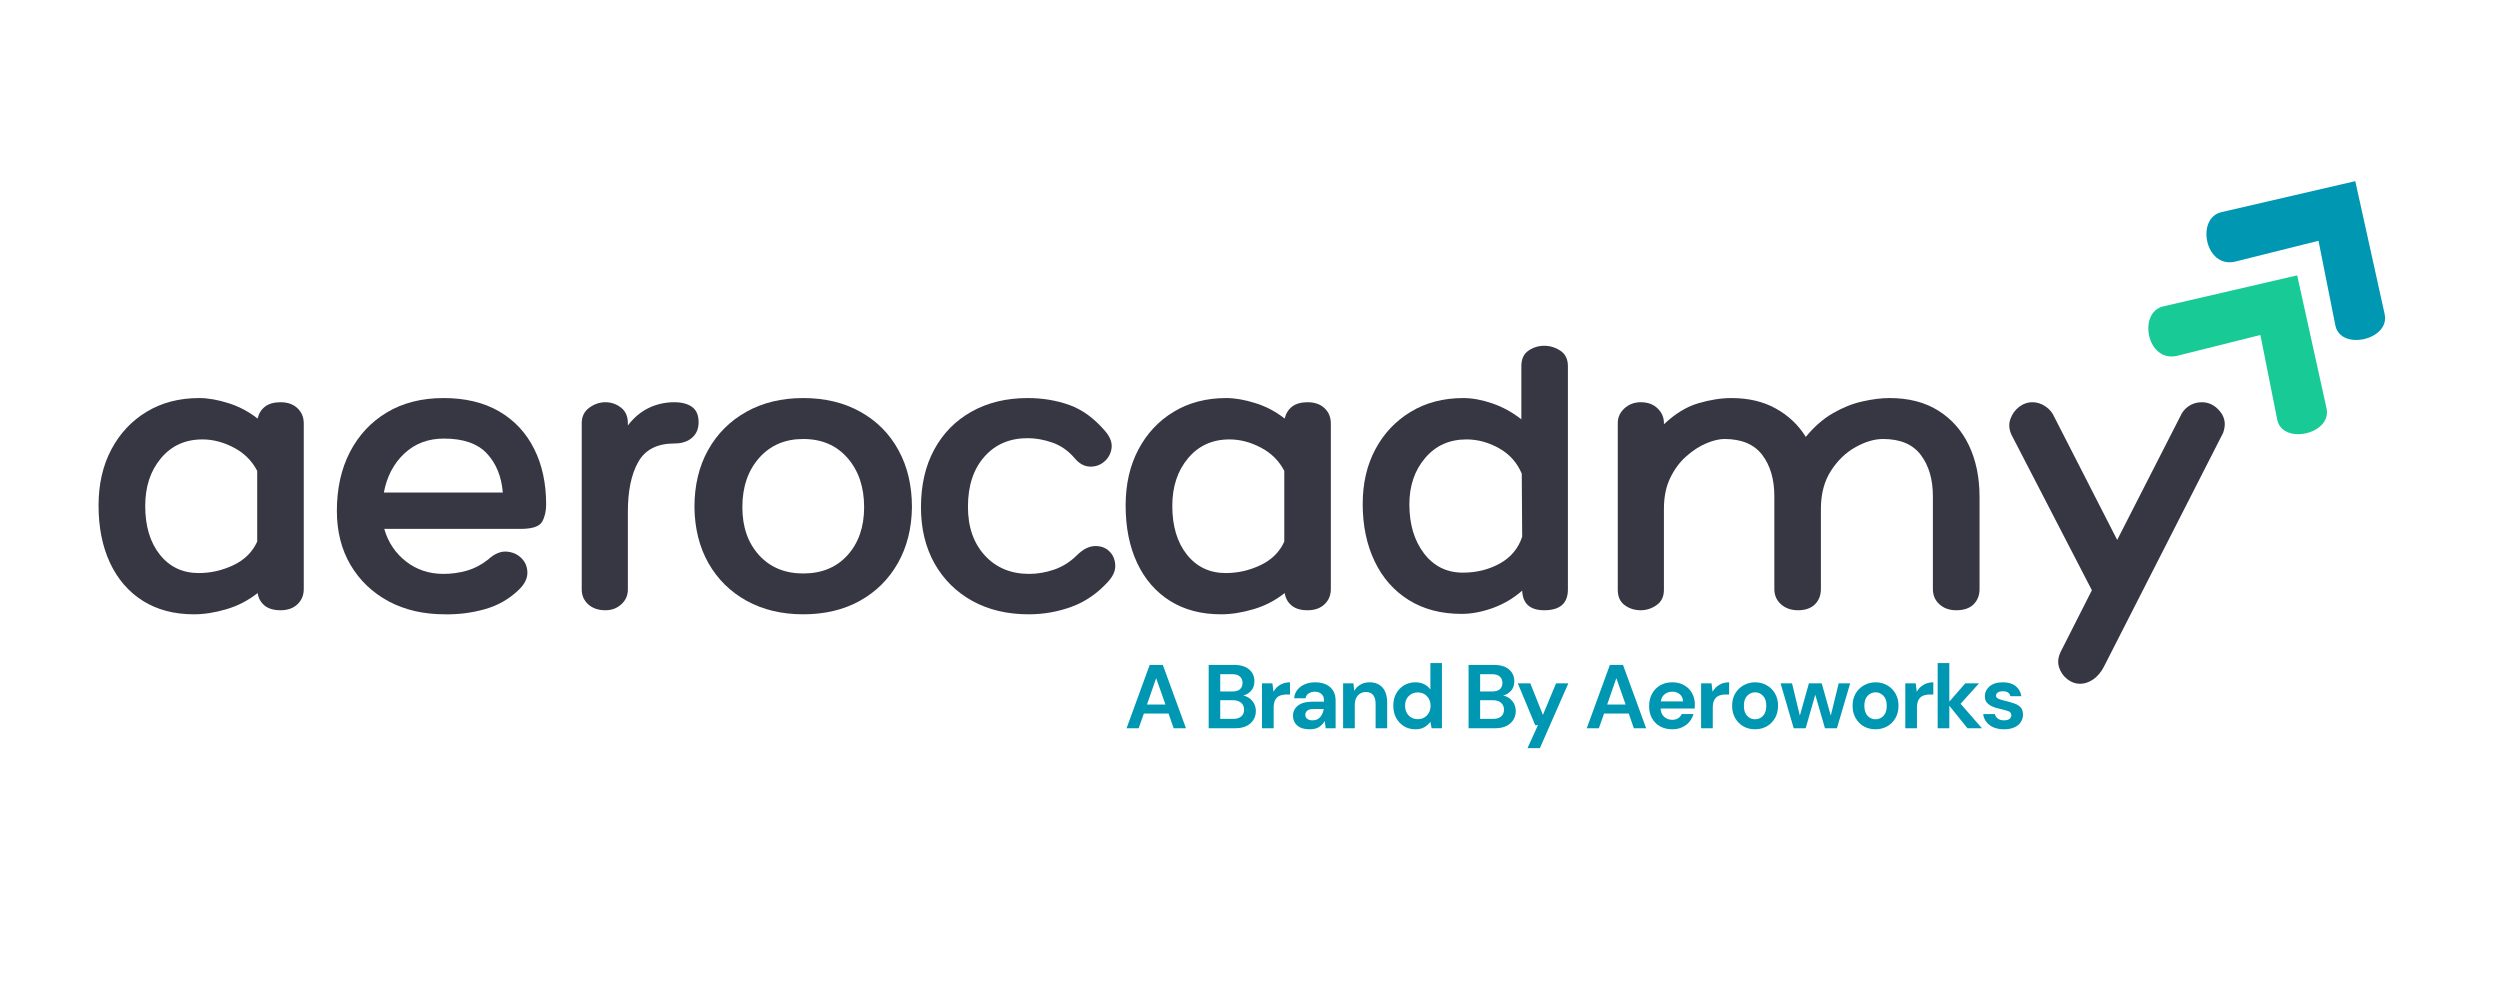 <svg xmlns="http://www.w3.org/2000/svg" xmlns:xlink="http://www.w3.org/1999/xlink" width="500" zoomAndPan="magnify" viewBox="0 0 375 150" height="200" preserveAspectRatio="xMidYMid meet" version="1.0"><defs><g/><clipPath id="0b58804ccf"><path d="M 322 41 L 350 41 L 350 66 L 322 66 Z M 322 41 " clip-rule="nonzero"/></clipPath><clipPath id="ce5be537b4"><path d="M 317.586 51.75 L 329.734 32.055 L 358.914 50.051 L 346.766 69.746 Z M 317.586 51.75 " clip-rule="nonzero"/></clipPath><clipPath id="daeff8416e"><path d="M 317.586 51.75 L 329.734 32.055 L 358.914 50.051 L 346.766 69.746 Z M 317.586 51.75 " clip-rule="nonzero"/></clipPath><clipPath id="7b1b4598e5"><path d="M 330 27 L 358 27 L 358 51 L 330 51 Z M 330 27 " clip-rule="nonzero"/></clipPath><clipPath id="6abb351740"><path d="M 326.305 37.617 L 338.453 17.926 L 367.629 35.922 L 355.48 55.617 Z M 326.305 37.617 " clip-rule="nonzero"/></clipPath><clipPath id="19eae8f8dc"><path d="M 326.305 37.617 L 338.453 17.926 L 367.629 35.922 L 355.48 55.617 Z M 326.305 37.617 " clip-rule="nonzero"/></clipPath></defs><g fill="#373643" fill-opacity="1"><g transform="translate(13.564, 91.537)"><g><path d="M 28.516 -31.203 C 29.578 -31.203 30.422 -30.906 31.047 -30.312 C 31.68 -29.727 32 -28.961 32 -28.016 L 32 -3.188 C 32 -2.25 31.68 -1.484 31.047 -0.891 C 30.422 -0.297 29.578 0 28.516 0 C 27.492 0 26.695 -0.234 26.125 -0.703 C 25.551 -1.172 25.203 -1.797 25.078 -2.578 C 23.68 -1.473 22.125 -0.664 20.406 -0.156 C 18.695 0.352 17.066 0.609 15.516 0.609 C 12.566 0.609 10.02 -0.062 7.875 -1.406 C 5.727 -2.758 4.082 -4.66 2.938 -7.109 C 1.789 -9.566 1.219 -12.43 1.219 -15.703 C 1.219 -18.891 1.852 -21.688 3.125 -24.094 C 4.395 -26.508 6.16 -28.398 8.422 -29.766 C 10.691 -31.141 13.32 -31.828 16.312 -31.828 C 17.613 -31.828 19.062 -31.578 20.656 -31.078 C 22.25 -30.586 23.723 -29.812 25.078 -28.75 C 25.242 -29.488 25.609 -30.082 26.172 -30.531 C 26.742 -30.977 27.523 -31.203 28.516 -31.203 Z M 16.25 -5.578 C 18.051 -5.578 19.785 -5.973 21.453 -6.766 C 23.129 -7.566 24.316 -8.742 25.016 -10.297 L 25.016 -20.906 C 24.234 -22.414 23.066 -23.578 21.516 -24.391 C 19.961 -25.211 18.391 -25.625 16.797 -25.625 C 14.223 -25.625 12.148 -24.68 10.578 -22.797 C 9.004 -20.922 8.219 -18.535 8.219 -15.641 C 8.219 -12.609 8.953 -10.172 10.422 -8.328 C 11.891 -6.492 13.832 -5.578 16.25 -5.578 Z M 16.25 -5.578 "/></g></g></g><g fill="#373643" fill-opacity="1"><g transform="translate(48.999, 91.537)"><g><path d="M 17.531 -5.453 C 18.719 -5.453 19.883 -5.613 21.031 -5.938 C 22.176 -6.27 23.238 -6.828 24.219 -7.609 C 25.156 -8.461 26.07 -8.859 26.969 -8.797 C 27.875 -8.734 28.625 -8.406 29.219 -7.812 C 29.812 -7.219 30.109 -6.484 30.109 -5.609 C 30.109 -4.734 29.676 -3.883 28.812 -3.062 C 27.383 -1.676 25.688 -0.707 23.719 -0.156 C 21.758 0.395 19.758 0.648 17.719 0.609 C 14.531 0.609 11.719 -0.039 9.281 -1.344 C 6.852 -2.656 4.953 -4.473 3.578 -6.797 C 2.211 -9.129 1.531 -11.832 1.531 -14.906 C 1.531 -18.25 2.18 -21.188 3.484 -23.719 C 4.797 -26.258 6.645 -28.242 9.031 -29.672 C 11.426 -31.109 14.258 -31.828 17.531 -31.828 C 20.801 -31.828 23.582 -31.16 25.875 -29.828 C 28.164 -28.492 29.91 -26.629 31.109 -24.234 C 32.316 -21.848 32.922 -19.062 32.922 -15.875 C 32.922 -14.852 32.719 -13.984 32.312 -13.266 C 31.906 -12.555 30.82 -12.203 29.062 -12.203 L 8.641 -12.203 C 9.211 -10.203 10.297 -8.578 11.891 -7.328 C 13.484 -6.078 15.363 -5.453 17.531 -5.453 Z M 17.594 -25.75 C 15.227 -25.75 13.25 -25.004 11.656 -23.516 C 10.062 -22.023 9.035 -20.07 8.578 -17.656 L 26.422 -17.656 C 26.223 -20.07 25.426 -22.023 24.031 -23.516 C 22.645 -25.004 20.5 -25.75 17.594 -25.75 Z M 17.594 -25.75 "/></g></g></g><g fill="#373643" fill-opacity="1"><g transform="translate(84.618, 91.537)"><g><path d="M 16.547 -31.203 C 17.648 -31.203 18.531 -30.969 19.188 -30.5 C 19.844 -30.031 20.172 -29.266 20.172 -28.203 C 20.172 -27.223 19.844 -26.445 19.188 -25.875 C 18.531 -25.301 17.648 -25.016 16.547 -25.016 C 13.973 -25.016 12.164 -24.094 11.125 -22.25 C 10.082 -20.414 9.562 -17.926 9.562 -14.781 L 9.562 -3.125 C 9.562 -2.227 9.234 -1.484 8.578 -0.891 C 7.93 -0.297 7.133 0 6.188 0 C 5.125 0 4.266 -0.297 3.609 -0.891 C 2.961 -1.484 2.641 -2.227 2.641 -3.125 L 2.641 -28.078 C 2.641 -29.055 3.016 -29.82 3.766 -30.375 C 4.523 -30.926 5.332 -31.203 6.188 -31.203 C 7.051 -31.203 7.828 -30.938 8.516 -30.406 C 9.211 -29.875 9.562 -29.098 9.562 -28.078 L 9.562 -27.719 C 10.457 -28.895 11.5 -29.77 12.688 -30.344 C 13.875 -30.914 15.16 -31.203 16.547 -31.203 Z M 16.547 -31.203 "/></g></g></g><g fill="#373643" fill-opacity="1"><g transform="translate(102.948, 91.537)"><g><path d="M 17.531 -31.828 C 20.801 -31.828 23.66 -31.141 26.109 -29.766 C 28.566 -28.398 30.469 -26.488 31.812 -24.031 C 33.164 -21.582 33.844 -18.723 33.844 -15.453 C 33.801 -12.266 33.094 -9.461 31.719 -7.047 C 30.352 -4.641 28.453 -2.758 26.016 -1.406 C 23.586 -0.062 20.758 0.609 17.531 0.609 C 14.344 0.609 11.52 -0.062 9.062 -1.406 C 6.613 -2.758 4.703 -4.641 3.328 -7.047 C 1.961 -9.461 1.258 -12.266 1.219 -15.453 C 1.219 -18.723 1.898 -21.582 3.266 -24.031 C 4.641 -26.488 6.551 -28.398 9 -29.766 C 11.457 -31.141 14.301 -31.828 17.531 -31.828 Z M 17.531 -5.516 C 20.312 -5.516 22.531 -6.43 24.188 -8.266 C 25.844 -10.109 26.672 -12.504 26.672 -15.453 C 26.672 -18.473 25.844 -20.93 24.188 -22.828 C 22.531 -24.734 20.312 -25.688 17.531 -25.688 C 14.789 -25.688 12.582 -24.734 10.906 -22.828 C 9.238 -20.93 8.406 -18.473 8.406 -15.453 C 8.406 -12.504 9.238 -10.109 10.906 -8.266 C 12.582 -6.43 14.789 -5.516 17.531 -5.516 Z M 17.531 -5.516 "/></g></g></g><g fill="#373643" fill-opacity="1"><g transform="translate(136.973, 91.537)"><g><path d="M 24.219 -22.812 C 23.281 -23.914 22.176 -24.691 20.906 -25.141 C 19.633 -25.586 18.391 -25.812 17.172 -25.812 C 14.473 -25.812 12.305 -24.879 10.672 -23.016 C 9.035 -21.16 8.219 -18.66 8.219 -15.516 C 8.219 -12.484 9.066 -10.047 10.766 -8.203 C 12.461 -6.367 14.676 -5.453 17.406 -5.453 C 18.633 -5.453 19.879 -5.664 21.141 -6.094 C 22.41 -6.531 23.539 -7.238 24.531 -8.219 C 25.426 -9.113 26.312 -9.582 27.188 -9.625 C 28.07 -9.664 28.801 -9.422 29.375 -8.891 C 29.945 -8.359 30.258 -7.672 30.312 -6.828 C 30.375 -5.992 30.02 -5.148 29.25 -4.297 C 27.656 -2.535 25.82 -1.273 23.75 -0.516 C 21.688 0.234 19.551 0.609 17.344 0.609 C 14.113 0.609 11.285 -0.062 8.859 -1.406 C 6.43 -2.758 4.539 -4.641 3.188 -7.047 C 1.844 -9.461 1.172 -12.266 1.172 -15.453 C 1.172 -18.766 1.832 -21.645 3.156 -24.094 C 4.488 -26.551 6.359 -28.453 8.766 -29.797 C 11.18 -31.148 13.984 -31.828 17.172 -31.828 C 19.422 -31.828 21.516 -31.477 23.453 -30.781 C 25.391 -30.082 27.176 -28.773 28.812 -26.859 C 29.551 -25.992 29.867 -25.148 29.766 -24.328 C 29.66 -23.516 29.301 -22.844 28.688 -22.312 C 28.082 -21.781 27.359 -21.523 26.516 -21.547 C 25.68 -21.566 24.914 -21.988 24.219 -22.812 Z M 24.219 -22.812 "/></g></g></g><g fill="#373643" fill-opacity="1"><g transform="translate(167.626, 91.537)"><g><path d="M 28.516 -31.203 C 29.578 -31.203 30.422 -30.906 31.047 -30.312 C 31.68 -29.727 32 -28.961 32 -28.016 L 32 -3.188 C 32 -2.25 31.68 -1.484 31.047 -0.891 C 30.422 -0.297 29.578 0 28.516 0 C 27.492 0 26.695 -0.234 26.125 -0.703 C 25.551 -1.172 25.203 -1.797 25.078 -2.578 C 23.68 -1.473 22.125 -0.664 20.406 -0.156 C 18.695 0.352 17.066 0.609 15.516 0.609 C 12.566 0.609 10.02 -0.062 7.875 -1.406 C 5.727 -2.758 4.082 -4.66 2.938 -7.109 C 1.789 -9.566 1.219 -12.43 1.219 -15.703 C 1.219 -18.891 1.852 -21.688 3.125 -24.094 C 4.395 -26.508 6.16 -28.398 8.422 -29.766 C 10.691 -31.141 13.32 -31.828 16.312 -31.828 C 17.613 -31.828 19.062 -31.578 20.656 -31.078 C 22.25 -30.586 23.723 -29.812 25.078 -28.75 C 25.242 -29.488 25.609 -30.082 26.172 -30.531 C 26.742 -30.977 27.523 -31.203 28.516 -31.203 Z M 16.25 -5.578 C 18.051 -5.578 19.785 -5.973 21.453 -6.766 C 23.129 -7.566 24.316 -8.742 25.016 -10.297 L 25.016 -20.906 C 24.234 -22.414 23.066 -23.578 21.516 -24.391 C 19.961 -25.211 18.391 -25.625 16.797 -25.625 C 14.223 -25.625 12.148 -24.68 10.578 -22.797 C 9.004 -20.922 8.219 -18.535 8.219 -15.641 C 8.219 -12.609 8.953 -10.172 10.422 -8.328 C 11.891 -6.492 13.832 -5.578 16.25 -5.578 Z M 16.25 -5.578 "/></g></g></g><g fill="#373643" fill-opacity="1"><g transform="translate(203.061, 91.537)"><g><path d="M 28.578 -39.672 C 29.43 -39.672 30.234 -39.426 30.984 -38.938 C 31.742 -38.445 32.125 -37.672 32.125 -36.609 L 32.125 -3.125 C 32.125 -1.039 30.941 0 28.578 0 C 26.453 0 25.348 -0.977 25.266 -2.938 C 23.953 -1.789 22.477 -0.922 20.844 -0.328 C 19.207 0.254 17.656 0.547 16.188 0.547 C 13.125 0.547 10.477 -0.145 8.25 -1.531 C 6.02 -2.926 4.312 -4.867 3.125 -7.359 C 1.938 -9.848 1.344 -12.707 1.344 -15.938 C 1.344 -19.039 1.977 -21.781 3.25 -24.156 C 4.52 -26.531 6.285 -28.398 8.547 -29.766 C 10.816 -31.141 13.445 -31.828 16.438 -31.828 C 17.781 -31.828 19.227 -31.562 20.781 -31.031 C 22.332 -30.5 23.785 -29.703 25.141 -28.641 L 25.141 -36.609 C 25.141 -37.672 25.492 -38.445 26.203 -38.938 C 26.922 -39.426 27.711 -39.672 28.578 -39.672 Z M 16.375 -5.641 C 18.414 -5.641 20.266 -6.098 21.922 -7.016 C 23.578 -7.941 24.691 -9.281 25.266 -11.031 L 25.203 -20.484 C 24.504 -22.148 23.367 -23.422 21.797 -24.297 C 20.223 -25.18 18.598 -25.625 16.922 -25.625 C 14.348 -25.625 12.273 -24.691 10.703 -22.828 C 9.129 -20.973 8.344 -18.656 8.344 -15.875 C 8.344 -12.895 9.078 -10.441 10.547 -8.516 C 12.016 -6.598 13.957 -5.641 16.375 -5.641 Z M 16.375 -5.641 "/></g></g></g><g fill="#373643" fill-opacity="1"><g transform="translate(238.557, 91.537)"><g><path d="M 44.875 -31.828 C 47.738 -31.828 50.172 -31.203 52.172 -29.953 C 54.18 -28.703 55.719 -26.961 56.781 -24.734 C 57.844 -22.504 58.375 -19.922 58.375 -16.984 L 58.375 -3.188 C 58.375 -2.25 58.078 -1.484 57.484 -0.891 C 56.891 -0.297 56.02 0 54.875 0 C 53.852 0 53.016 -0.297 52.359 -0.891 C 51.703 -1.484 51.375 -2.25 51.375 -3.188 L 51.375 -17.109 C 51.375 -19.641 50.77 -21.703 49.562 -23.297 C 48.363 -24.891 46.477 -25.688 43.906 -25.688 C 42.594 -25.688 41.207 -25.273 39.75 -24.453 C 38.301 -23.641 37.078 -22.457 36.078 -20.906 C 35.078 -19.352 34.578 -17.453 34.578 -15.203 L 34.578 -3.188 C 34.578 -2.25 34.281 -1.484 33.688 -0.891 C 33.094 -0.297 32.242 0 31.141 0 C 30.117 0 29.27 -0.297 28.594 -0.891 C 27.926 -1.484 27.594 -2.25 27.594 -3.188 L 27.594 -17.109 C 27.594 -19.641 26.988 -21.703 25.781 -23.297 C 24.57 -24.891 22.68 -25.688 20.109 -25.688 C 19.336 -25.688 18.438 -25.473 17.406 -25.047 C 16.383 -24.617 15.383 -23.973 14.406 -23.109 C 13.426 -22.254 12.617 -21.172 11.984 -19.859 C 11.348 -18.555 11.031 -17.004 11.031 -15.203 L 11.031 -3.062 C 11.031 -2.039 10.66 -1.273 9.922 -0.766 C 9.191 -0.254 8.398 0 7.547 0 C 6.641 0 5.836 -0.254 5.141 -0.766 C 4.453 -1.273 4.109 -2.039 4.109 -3.062 L 4.109 -28.078 C 4.109 -28.941 4.441 -29.676 5.109 -30.281 C 5.785 -30.895 6.598 -31.203 7.547 -31.203 C 8.609 -31.203 9.453 -30.895 10.078 -30.281 C 10.711 -29.676 11.031 -28.941 11.031 -28.078 L 11.031 -27.891 C 12.707 -29.484 14.426 -30.535 16.188 -31.047 C 17.945 -31.566 19.602 -31.828 21.156 -31.828 C 23.727 -31.828 25.953 -31.301 27.828 -30.25 C 29.711 -29.207 31.207 -27.789 32.312 -26 C 33.582 -27.551 34.953 -28.742 36.422 -29.578 C 37.891 -30.422 39.359 -31.004 40.828 -31.328 C 42.305 -31.66 43.656 -31.828 44.875 -31.828 Z M 44.875 -31.828 "/></g></g></g><g fill="#373643" fill-opacity="1"><g transform="translate(301.703, 91.537)"><g><path d="M 28.578 -31.203 C 29.641 -31.203 30.547 -30.742 31.297 -29.828 C 32.055 -28.91 32.211 -27.836 31.766 -26.609 L 13.859 8.516 C 13.453 9.297 12.93 9.91 12.297 10.359 C 11.66 10.805 10.992 11.031 10.297 11.031 C 9.609 11.031 8.969 10.797 8.375 10.328 C 7.781 9.859 7.367 9.254 7.141 8.516 C 6.922 7.785 7.016 7.008 7.422 6.188 L 12.078 -3 L 0 -26.359 C -0.363 -27.18 -0.41 -27.957 -0.141 -28.688 C 0.117 -29.426 0.551 -30.031 1.156 -30.5 C 1.77 -30.969 2.445 -31.203 3.188 -31.203 C 3.844 -31.203 4.477 -31 5.094 -30.594 C 5.707 -30.188 6.156 -29.656 6.438 -29 L 15.875 -10.547 L 25.328 -29.062 C 25.609 -29.719 26.035 -30.238 26.609 -30.625 C 27.18 -31.008 27.836 -31.203 28.578 -31.203 Z M 28.578 -31.203 "/></g></g></g><g clip-path="url(#0b58804ccf)"><g clip-path="url(#ce5be537b4)"><g clip-path="url(#daeff8416e)"><path fill="#18cb96" d="M 344.578 41.305 L 324.492 45.957 C 320.613 46.855 322.047 54.5 326.621 53.359 L 339.059 50.25 L 341.582 62.934 C 342.352 66.797 349.84 65.137 348.977 61.234 Z M 344.578 41.305 " fill-opacity="1" fill-rule="nonzero"/></g></g></g><g clip-path="url(#7b1b4598e5)"><g clip-path="url(#6abb351740)"><g clip-path="url(#19eae8f8dc)"><path fill="#0097b2" d="M 353.293 27.172 L 333.207 31.824 C 329.328 32.723 330.766 40.371 335.34 39.227 L 347.777 36.117 L 350.301 48.801 C 351.066 52.664 358.555 51.004 357.695 47.102 Z M 353.293 27.172 " fill-opacity="1" fill-rule="nonzero"/></g></g></g><g fill="#0097b2" fill-opacity="1"><g transform="translate(168.674, 109.237)"><g><path d="M 0.312 0 L 3.781 -9.5 L 5.75 -9.5 L 9.219 0 L 7.375 0 L 6.609 -2.203 L 2.906 -2.203 L 2.125 0 Z M 3.375 -3.562 L 6.141 -3.562 L 4.75 -7.516 Z M 3.375 -3.562 "/></g></g></g><g fill="#0097b2" fill-opacity="1"><g transform="translate(177.668, 109.237)"><g/></g></g><g fill="#0097b2" fill-opacity="1"><g transform="translate(180.38, 109.237)"><g><path d="M 0.922 0 L 0.922 -9.5 L 4.734 -9.5 C 5.723 -9.5 6.477 -9.27 7 -8.812 C 7.52 -8.363 7.781 -7.781 7.781 -7.062 C 7.781 -6.469 7.617 -5.988 7.297 -5.625 C 6.973 -5.27 6.582 -5.031 6.125 -4.906 C 6.664 -4.789 7.113 -4.52 7.469 -4.094 C 7.82 -3.664 8 -3.164 8 -2.594 C 8 -1.844 7.727 -1.223 7.188 -0.734 C 6.645 -0.242 5.875 0 4.875 0 Z M 2.656 -5.516 L 4.484 -5.516 C 4.973 -5.516 5.348 -5.625 5.609 -5.844 C 5.867 -6.07 6 -6.395 6 -6.812 C 6 -7.207 5.867 -7.52 5.609 -7.75 C 5.359 -7.988 4.973 -8.109 4.453 -8.109 L 2.656 -8.109 Z M 2.656 -1.406 L 4.609 -1.406 C 5.117 -1.406 5.516 -1.523 5.797 -1.766 C 6.086 -2.004 6.234 -2.344 6.234 -2.781 C 6.234 -3.227 6.082 -3.578 5.781 -3.828 C 5.488 -4.078 5.086 -4.203 4.578 -4.203 L 2.656 -4.203 Z M 2.656 -1.406 "/></g></g></g><g fill="#0097b2" fill-opacity="1"><g transform="translate(188.424, 109.237)"><g><path d="M 0.875 0 L 0.875 -6.734 L 2.438 -6.734 L 2.594 -5.469 C 2.832 -5.906 3.16 -6.25 3.578 -6.5 C 4.004 -6.758 4.504 -6.891 5.078 -6.891 L 5.078 -5.062 L 4.594 -5.062 C 4.207 -5.062 3.863 -5.004 3.562 -4.891 C 3.27 -4.773 3.039 -4.57 2.875 -4.281 C 2.707 -3.988 2.625 -3.582 2.625 -3.062 L 2.625 0 Z M 0.875 0 "/></g></g></g><g fill="#0097b2" fill-opacity="1"><g transform="translate(193.28, 109.237)"><g><path d="M 3.203 0.156 C 2.617 0.156 2.141 0.066 1.766 -0.109 C 1.398 -0.297 1.125 -0.539 0.938 -0.844 C 0.758 -1.156 0.672 -1.5 0.672 -1.875 C 0.672 -2.5 0.914 -3.004 1.406 -3.391 C 1.895 -3.785 2.629 -3.984 3.609 -3.984 L 5.328 -3.984 L 5.328 -4.141 C 5.328 -4.598 5.191 -4.938 4.922 -5.156 C 4.66 -5.375 4.336 -5.484 3.953 -5.484 C 3.598 -5.484 3.289 -5.398 3.031 -5.234 C 2.77 -5.066 2.609 -4.82 2.547 -4.5 L 0.844 -4.5 C 0.883 -4.988 1.047 -5.41 1.328 -5.766 C 1.617 -6.129 1.988 -6.406 2.438 -6.594 C 2.895 -6.789 3.406 -6.891 3.969 -6.891 C 4.926 -6.891 5.68 -6.648 6.234 -6.172 C 6.785 -5.691 7.062 -5.016 7.062 -4.141 L 7.062 0 L 5.578 0 L 5.422 -1.094 C 5.223 -0.727 4.941 -0.426 4.578 -0.188 C 4.223 0.039 3.766 0.156 3.203 0.156 Z M 3.594 -1.188 C 4.094 -1.188 4.477 -1.348 4.75 -1.672 C 5.031 -2.004 5.207 -2.41 5.281 -2.891 L 3.797 -2.891 C 3.336 -2.891 3.008 -2.805 2.812 -2.641 C 2.613 -2.473 2.516 -2.266 2.516 -2.016 C 2.516 -1.754 2.613 -1.551 2.812 -1.406 C 3.008 -1.258 3.27 -1.188 3.594 -1.188 Z M 3.594 -1.188 "/></g></g></g><g fill="#0097b2" fill-opacity="1"><g transform="translate(200.591, 109.237)"><g><path d="M 0.875 0 L 0.875 -6.734 L 2.422 -6.734 L 2.547 -5.594 C 2.754 -5.988 3.055 -6.301 3.453 -6.531 C 3.848 -6.77 4.312 -6.891 4.844 -6.891 C 5.676 -6.891 6.32 -6.629 6.781 -6.109 C 7.25 -5.586 7.484 -4.816 7.484 -3.797 L 7.484 0 L 5.75 0 L 5.75 -3.641 C 5.75 -4.223 5.629 -4.664 5.391 -4.969 C 5.148 -5.281 4.785 -5.438 4.297 -5.438 C 3.805 -5.438 3.406 -5.266 3.094 -4.922 C 2.781 -4.578 2.625 -4.094 2.625 -3.469 L 2.625 0 Z M 0.875 0 "/></g></g></g><g fill="#0097b2" fill-opacity="1"><g transform="translate(208.322, 109.237)"><g><path d="M 3.984 0.156 C 3.348 0.156 2.781 0.004 2.281 -0.297 C 1.781 -0.609 1.383 -1.031 1.094 -1.562 C 0.812 -2.094 0.672 -2.695 0.672 -3.375 C 0.672 -4.062 0.812 -4.664 1.094 -5.188 C 1.383 -5.719 1.781 -6.133 2.281 -6.438 C 2.781 -6.738 3.348 -6.891 3.984 -6.891 C 4.484 -6.891 4.922 -6.797 5.297 -6.609 C 5.68 -6.422 5.992 -6.156 6.234 -5.812 L 6.234 -9.781 L 7.969 -9.781 L 7.969 0 L 6.422 0 L 6.234 -0.969 C 6.016 -0.664 5.723 -0.398 5.359 -0.172 C 5.004 0.047 4.547 0.156 3.984 0.156 Z M 4.344 -1.359 C 4.906 -1.359 5.363 -1.547 5.719 -1.922 C 6.082 -2.297 6.266 -2.781 6.266 -3.375 C 6.266 -3.957 6.082 -4.438 5.719 -4.812 C 5.363 -5.188 4.906 -5.375 4.344 -5.375 C 3.789 -5.375 3.332 -5.188 2.969 -4.812 C 2.613 -4.445 2.438 -3.969 2.438 -3.375 C 2.438 -2.789 2.613 -2.305 2.969 -1.922 C 3.332 -1.547 3.789 -1.359 4.344 -1.359 Z M 4.344 -1.359 "/></g></g></g><g fill="#0097b2" fill-opacity="1"><g transform="translate(216.651, 109.237)"><g/></g></g><g fill="#0097b2" fill-opacity="1"><g transform="translate(219.364, 109.237)"><g><path d="M 0.922 0 L 0.922 -9.5 L 4.734 -9.5 C 5.723 -9.5 6.477 -9.27 7 -8.812 C 7.52 -8.363 7.781 -7.781 7.781 -7.062 C 7.781 -6.469 7.617 -5.988 7.297 -5.625 C 6.973 -5.27 6.582 -5.031 6.125 -4.906 C 6.664 -4.789 7.113 -4.52 7.469 -4.094 C 7.82 -3.664 8 -3.164 8 -2.594 C 8 -1.844 7.727 -1.223 7.188 -0.734 C 6.645 -0.242 5.875 0 4.875 0 Z M 2.656 -5.516 L 4.484 -5.516 C 4.973 -5.516 5.348 -5.625 5.609 -5.844 C 5.867 -6.07 6 -6.395 6 -6.812 C 6 -7.207 5.867 -7.52 5.609 -7.75 C 5.359 -7.988 4.973 -8.109 4.453 -8.109 L 2.656 -8.109 Z M 2.656 -1.406 L 4.609 -1.406 C 5.117 -1.406 5.516 -1.523 5.797 -1.766 C 6.086 -2.004 6.234 -2.344 6.234 -2.781 C 6.234 -3.227 6.082 -3.578 5.781 -3.828 C 5.488 -4.078 5.086 -4.203 4.578 -4.203 L 2.656 -4.203 Z M 2.656 -1.406 "/></g></g></g><g fill="#0097b2" fill-opacity="1"><g transform="translate(227.407, 109.237)"><g><path d="M 1.719 2.984 L 3.281 -0.453 L 2.875 -0.453 L 0.266 -6.734 L 2.141 -6.734 L 4.031 -2 L 6 -6.734 L 7.844 -6.734 L 3.578 2.984 Z M 1.719 2.984 "/></g></g></g><g fill="#0097b2" fill-opacity="1"><g transform="translate(234.99, 109.237)"><g/></g></g><g fill="#0097b2" fill-opacity="1"><g transform="translate(237.702, 109.237)"><g><path d="M 0.312 0 L 3.781 -9.5 L 5.75 -9.5 L 9.219 0 L 7.375 0 L 6.609 -2.203 L 2.906 -2.203 L 2.125 0 Z M 3.375 -3.562 L 6.141 -3.562 L 4.75 -7.516 Z M 3.375 -3.562 "/></g></g></g><g fill="#0097b2" fill-opacity="1"><g transform="translate(246.695, 109.237)"><g><path d="M 4.156 0.156 C 3.477 0.156 2.875 0.016 2.344 -0.266 C 1.82 -0.555 1.41 -0.961 1.109 -1.484 C 0.816 -2.016 0.672 -2.625 0.672 -3.312 C 0.672 -4.008 0.816 -4.629 1.109 -5.172 C 1.398 -5.711 1.805 -6.133 2.328 -6.438 C 2.848 -6.738 3.461 -6.891 4.172 -6.891 C 4.828 -6.891 5.41 -6.742 5.922 -6.453 C 6.43 -6.172 6.828 -5.773 7.109 -5.266 C 7.391 -4.766 7.531 -4.207 7.531 -3.594 C 7.531 -3.5 7.523 -3.395 7.516 -3.281 C 7.516 -3.176 7.516 -3.066 7.516 -2.953 L 2.391 -2.953 C 2.422 -2.422 2.602 -2.004 2.938 -1.703 C 3.27 -1.41 3.672 -1.266 4.141 -1.266 C 4.492 -1.266 4.789 -1.344 5.031 -1.5 C 5.27 -1.656 5.445 -1.863 5.562 -2.125 L 7.328 -2.125 C 7.203 -1.695 6.992 -1.305 6.703 -0.953 C 6.41 -0.609 6.047 -0.336 5.609 -0.141 C 5.18 0.055 4.695 0.156 4.156 0.156 Z M 4.172 -5.484 C 3.742 -5.484 3.363 -5.363 3.031 -5.125 C 2.707 -4.883 2.504 -4.52 2.422 -4.031 L 5.766 -4.031 C 5.742 -4.477 5.582 -4.832 5.281 -5.094 C 4.977 -5.352 4.609 -5.484 4.172 -5.484 Z M 4.172 -5.484 "/></g></g></g><g fill="#0097b2" fill-opacity="1"><g transform="translate(254.291, 109.237)"><g><path d="M 0.875 0 L 0.875 -6.734 L 2.438 -6.734 L 2.594 -5.469 C 2.832 -5.906 3.16 -6.25 3.578 -6.5 C 4.004 -6.758 4.504 -6.891 5.078 -6.891 L 5.078 -5.062 L 4.594 -5.062 C 4.207 -5.062 3.863 -5.004 3.562 -4.891 C 3.27 -4.773 3.039 -4.57 2.875 -4.281 C 2.707 -3.988 2.625 -3.582 2.625 -3.062 L 2.625 0 Z M 0.875 0 "/></g></g></g><g fill="#0097b2" fill-opacity="1"><g transform="translate(259.147, 109.237)"><g><path d="M 4.109 0.156 C 3.461 0.156 2.879 0.008 2.359 -0.281 C 1.836 -0.582 1.426 -1 1.125 -1.531 C 0.82 -2.062 0.672 -2.676 0.672 -3.375 C 0.672 -4.062 0.82 -4.672 1.125 -5.203 C 1.438 -5.734 1.852 -6.145 2.375 -6.438 C 2.895 -6.738 3.477 -6.891 4.125 -6.891 C 4.77 -6.891 5.352 -6.738 5.875 -6.438 C 6.395 -6.145 6.805 -5.734 7.109 -5.203 C 7.41 -4.672 7.562 -4.062 7.562 -3.375 C 7.562 -2.676 7.41 -2.062 7.109 -1.531 C 6.805 -1 6.391 -0.582 5.859 -0.281 C 5.336 0.008 4.754 0.156 4.109 0.156 Z M 4.109 -1.344 C 4.566 -1.344 4.961 -1.508 5.297 -1.844 C 5.629 -2.188 5.797 -2.695 5.797 -3.375 C 5.797 -4.039 5.629 -4.539 5.297 -4.875 C 4.961 -5.219 4.57 -5.391 4.125 -5.391 C 3.664 -5.391 3.27 -5.219 2.938 -4.875 C 2.602 -4.539 2.438 -4.039 2.438 -3.375 C 2.438 -2.695 2.602 -2.188 2.938 -1.844 C 3.27 -1.508 3.66 -1.344 4.109 -1.344 Z M 4.109 -1.344 "/></g></g></g><g fill="#0097b2" fill-opacity="1"><g transform="translate(266.852, 109.237)"><g><path d="M 2.203 0 L 0.234 -6.734 L 1.953 -6.734 L 3.125 -1.891 L 4.484 -6.734 L 6.406 -6.734 L 7.766 -1.891 L 8.953 -6.734 L 10.672 -6.734 L 8.688 0 L 6.891 0 L 5.438 -5.031 L 4 0 Z M 2.203 0 "/></g></g></g><g fill="#0097b2" fill-opacity="1"><g transform="translate(277.215, 109.237)"><g><path d="M 4.109 0.156 C 3.461 0.156 2.879 0.008 2.359 -0.281 C 1.836 -0.582 1.426 -1 1.125 -1.531 C 0.82 -2.062 0.672 -2.676 0.672 -3.375 C 0.672 -4.062 0.82 -4.672 1.125 -5.203 C 1.438 -5.734 1.852 -6.145 2.375 -6.438 C 2.895 -6.738 3.477 -6.891 4.125 -6.891 C 4.77 -6.891 5.352 -6.738 5.875 -6.438 C 6.395 -6.145 6.805 -5.734 7.109 -5.203 C 7.41 -4.672 7.562 -4.062 7.562 -3.375 C 7.562 -2.676 7.41 -2.062 7.109 -1.531 C 6.805 -1 6.391 -0.582 5.859 -0.281 C 5.336 0.008 4.754 0.156 4.109 0.156 Z M 4.109 -1.344 C 4.566 -1.344 4.961 -1.508 5.297 -1.844 C 5.629 -2.188 5.797 -2.695 5.797 -3.375 C 5.797 -4.039 5.629 -4.539 5.297 -4.875 C 4.961 -5.219 4.57 -5.391 4.125 -5.391 C 3.664 -5.391 3.27 -5.219 2.938 -4.875 C 2.602 -4.539 2.438 -4.039 2.438 -3.375 C 2.438 -2.695 2.602 -2.188 2.938 -1.844 C 3.27 -1.508 3.66 -1.344 4.109 -1.344 Z M 4.109 -1.344 "/></g></g></g><g fill="#0097b2" fill-opacity="1"><g transform="translate(284.92, 109.237)"><g><path d="M 0.875 0 L 0.875 -6.734 L 2.438 -6.734 L 2.594 -5.469 C 2.832 -5.906 3.16 -6.25 3.578 -6.5 C 4.004 -6.758 4.504 -6.891 5.078 -6.891 L 5.078 -5.062 L 4.594 -5.062 C 4.207 -5.062 3.863 -5.004 3.562 -4.891 C 3.27 -4.773 3.039 -4.57 2.875 -4.281 C 2.707 -3.988 2.625 -3.582 2.625 -3.062 L 2.625 0 Z M 0.875 0 "/></g></g></g><g fill="#0097b2" fill-opacity="1"><g transform="translate(289.775, 109.237)"><g><path d="M 0.875 0 L 0.875 -9.781 L 2.625 -9.781 L 2.625 -4 L 5.016 -6.734 L 7.078 -6.734 L 4.312 -3.672 L 7.516 0 L 5.344 0 L 2.625 -3.375 L 2.625 0 Z M 0.875 0 "/></g></g></g><g fill="#0097b2" fill-opacity="1"><g transform="translate(296.964, 109.237)"><g><path d="M 3.672 0.156 C 3.066 0.156 2.535 0.062 2.078 -0.125 C 1.629 -0.32 1.27 -0.594 1 -0.938 C 0.727 -1.281 0.566 -1.676 0.516 -2.125 L 2.266 -2.125 C 2.316 -1.863 2.461 -1.641 2.703 -1.453 C 2.941 -1.273 3.254 -1.188 3.641 -1.188 C 4.016 -1.188 4.289 -1.258 4.469 -1.406 C 4.645 -1.562 4.734 -1.738 4.734 -1.938 C 4.734 -2.227 4.609 -2.426 4.359 -2.531 C 4.109 -2.633 3.754 -2.738 3.297 -2.844 C 3.004 -2.906 2.707 -2.977 2.406 -3.062 C 2.113 -3.156 1.844 -3.27 1.594 -3.406 C 1.344 -3.551 1.141 -3.734 0.984 -3.953 C 0.836 -4.18 0.766 -4.457 0.766 -4.781 C 0.766 -5.375 1 -5.875 1.469 -6.281 C 1.945 -6.688 2.613 -6.891 3.469 -6.891 C 4.27 -6.891 4.906 -6.703 5.375 -6.328 C 5.852 -5.961 6.141 -5.457 6.234 -4.812 L 4.594 -4.812 C 4.488 -5.301 4.113 -5.547 3.469 -5.547 C 3.133 -5.547 2.879 -5.484 2.703 -5.359 C 2.523 -5.234 2.438 -5.078 2.438 -4.891 C 2.438 -4.691 2.566 -4.531 2.828 -4.406 C 3.098 -4.289 3.453 -4.188 3.891 -4.094 C 4.359 -3.977 4.785 -3.852 5.172 -3.719 C 5.566 -3.594 5.883 -3.398 6.125 -3.141 C 6.363 -2.879 6.484 -2.508 6.484 -2.031 C 6.484 -1.613 6.367 -1.238 6.141 -0.906 C 5.922 -0.57 5.598 -0.312 5.172 -0.125 C 4.742 0.062 4.242 0.156 3.672 0.156 Z M 3.672 0.156 "/></g></g></g></svg>